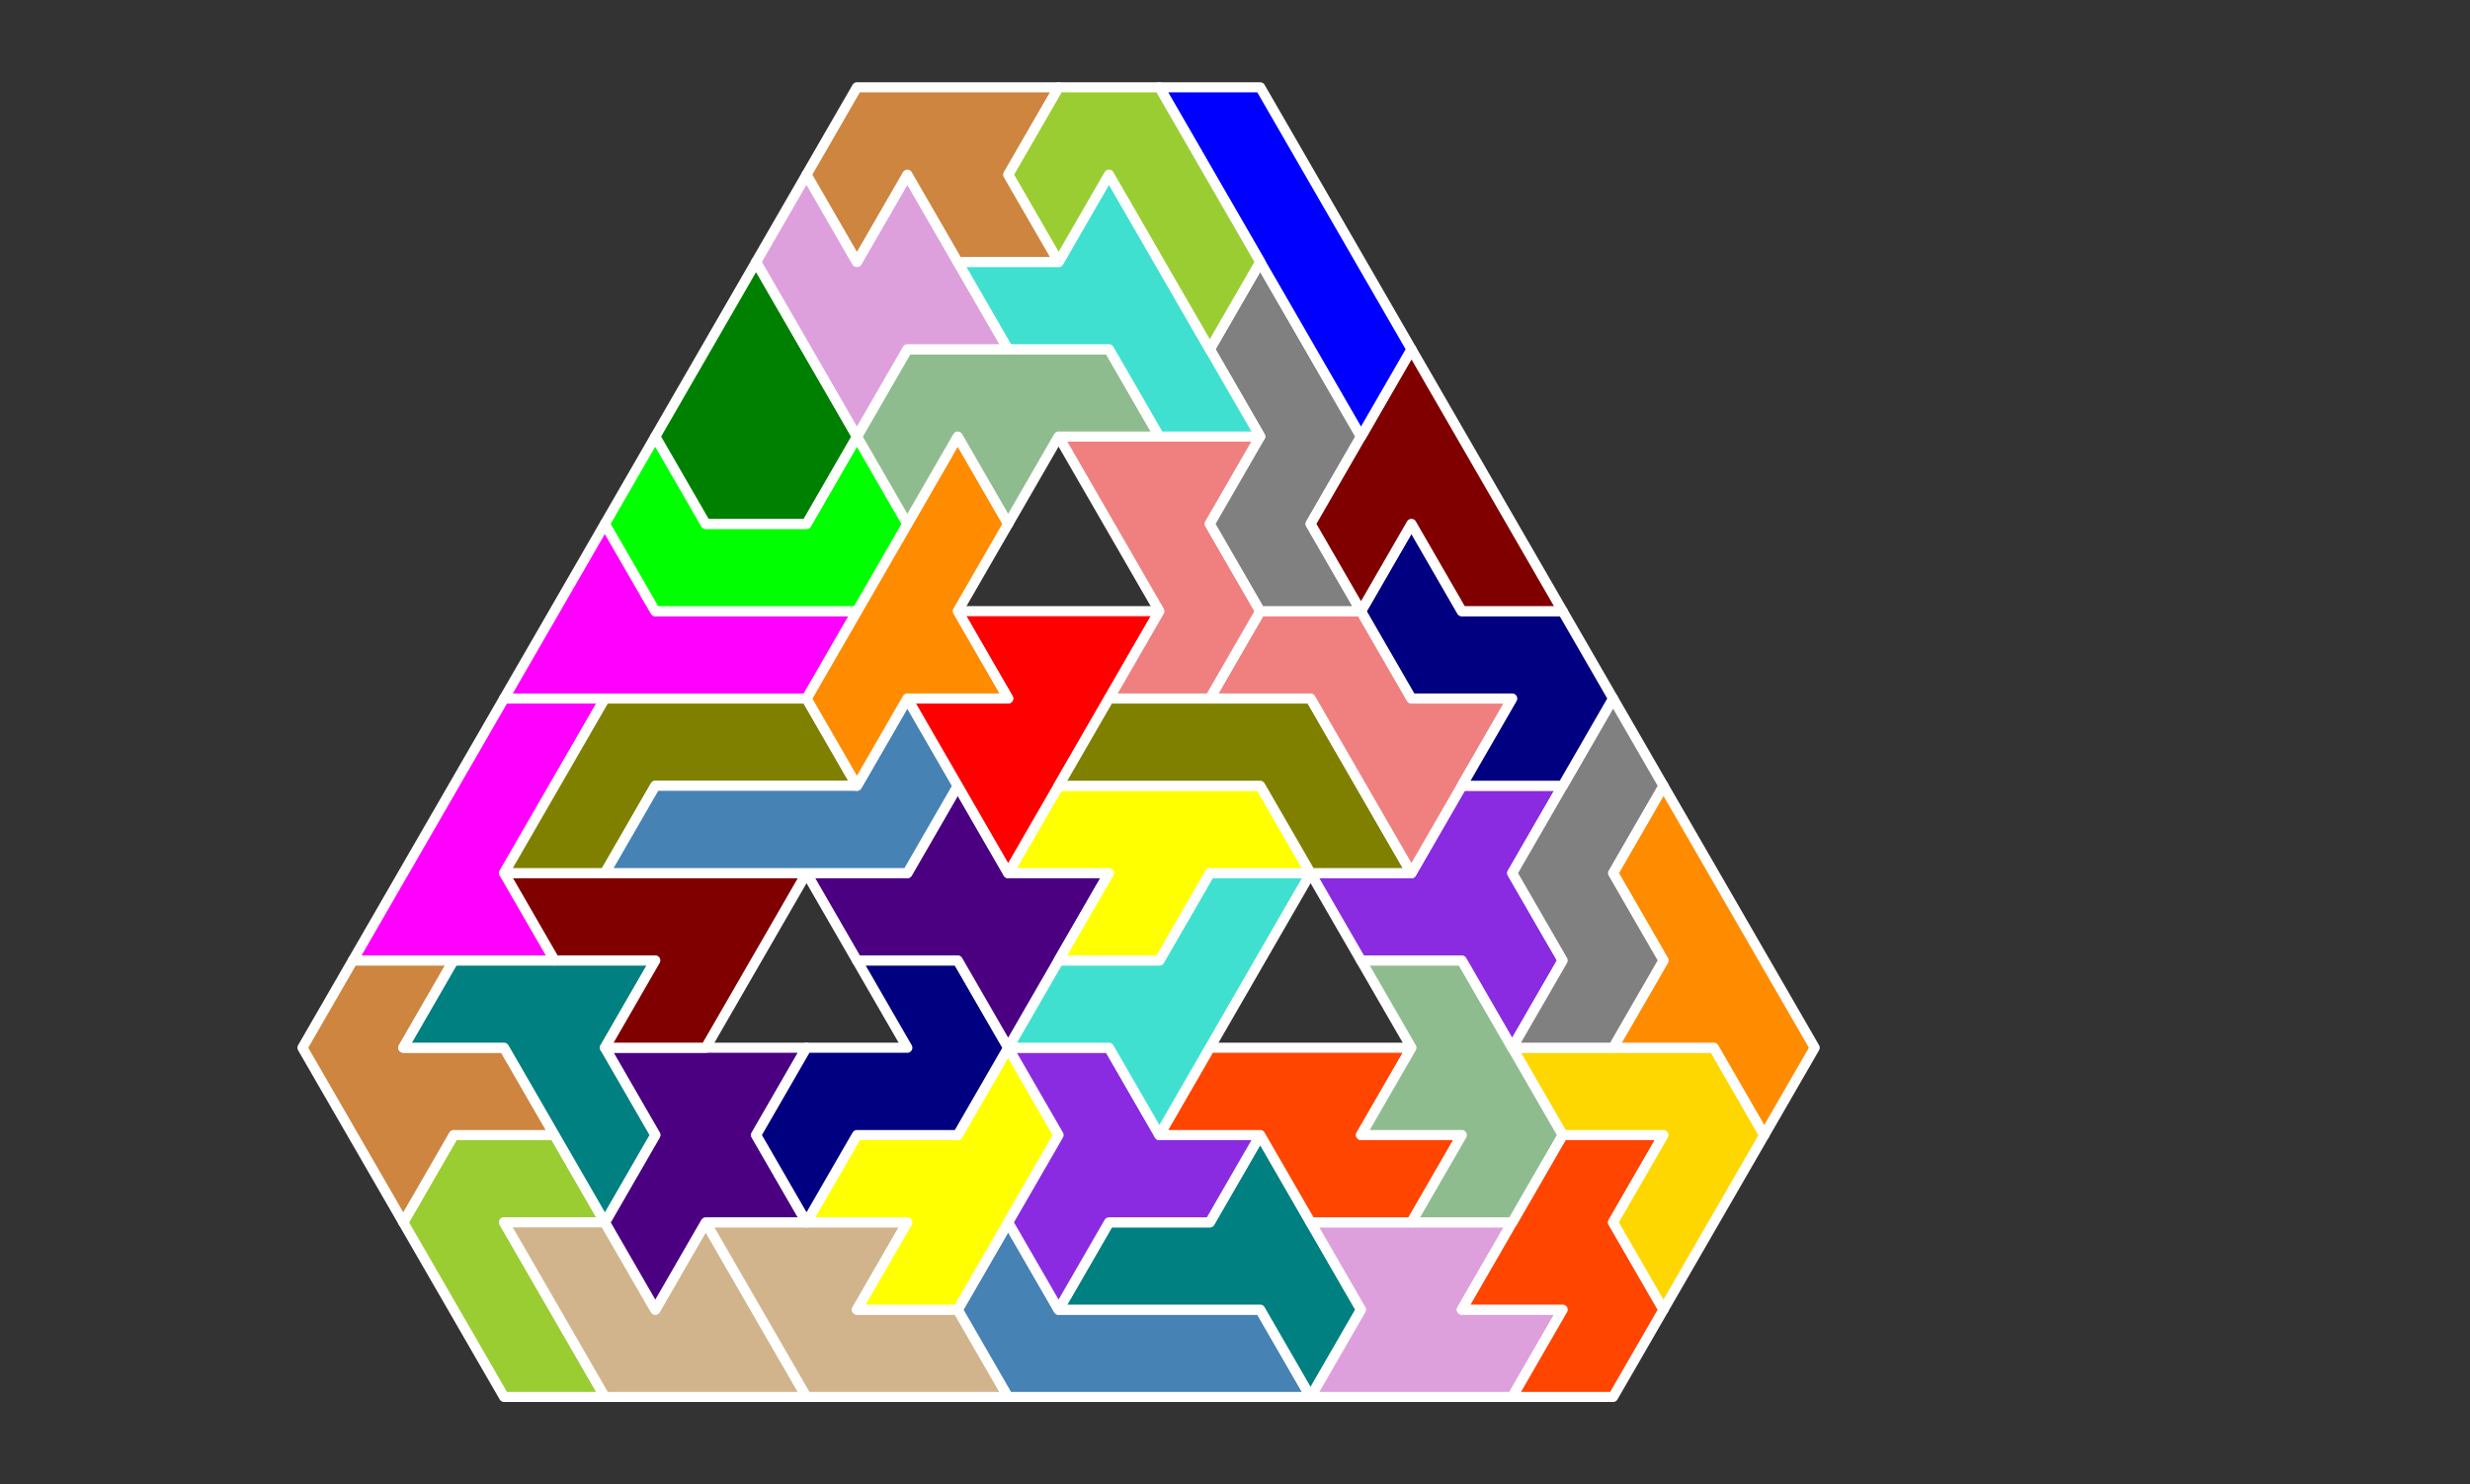 <?xml version="1.0" standalone="no"?>
<!-- Created by Polyform Puzzler (http://puzzler.sourceforge.net/) -->
<svg width="245.000" height="147.224"
     viewBox="0 0 245.000 147.224"
     xmlns="http://www.w3.org/2000/svg"
     xmlns:xlink="http://www.w3.org/1999/xlink">
<rect x="0" y="0" width="245.000" height="147.224" fill="#333333" stroke="none"/>
<g>
<polygon fill="yellowgreen" stroke="white"
         stroke-width="1" stroke-linejoin="round"
         points="45.000,129.904 50.000,138.564 60.000,138.564 50.000,121.244 60.000,121.244 55.000,112.583 45.000,112.583 40.000,121.244">
<desc>j7</desc>
</polygon>
<polygon fill="tan" stroke="white"
         stroke-width="1" stroke-linejoin="round"
         points="55.000,129.904 60.000,138.564 80.000,138.564 70.000,121.244 65.000,129.904 60.000,121.244 50.000,121.244">
<desc>u7</desc>
</polygon>
<polygon fill="tan" stroke="white"
         stroke-width="1" stroke-linejoin="round"
         points="75.000,129.904 80.000,138.564 100.000,138.564 95.000,129.904 85.000,129.904 90.000,121.244 70.000,121.244">
<desc>U7</desc>
</polygon>
<polygon fill="steelblue" stroke="white"
         stroke-width="1" stroke-linejoin="round"
         points="95.000,129.904 100.000,138.564 130.000,138.564 125.000,129.904 105.000,129.904 100.000,121.244">
<desc>l7</desc>
</polygon>
<polygon fill="teal" stroke="white"
         stroke-width="1" stroke-linejoin="round"
         points="125.000,129.904 130.000,138.564 135.000,129.904 125.000,112.583 120.000,121.244 110.000,121.244 105.000,129.904">
<desc>t7</desc>
</polygon>
<polygon fill="plum" stroke="white"
         stroke-width="1" stroke-linejoin="round"
         points="130.000,138.564 150.000,138.564 155.000,129.904 145.000,129.904 150.000,121.244 130.000,121.244 135.000,129.904">
<desc>b7</desc>
</polygon>
<polygon fill="orangered" stroke="white"
         stroke-width="1" stroke-linejoin="round"
         points="150.000,138.564 160.000,138.564 165.000,129.904 160.000,121.244 165.000,112.583 155.000,112.583 145.000,129.904 155.000,129.904">
<desc>z7</desc>
</polygon>
<polygon fill="indigo" stroke="white"
         stroke-width="1" stroke-linejoin="round"
         points="60.000,121.244 65.000,129.904 70.000,121.244 80.000,121.244 75.000,112.583 80.000,103.923 60.000,103.923 65.000,112.583">
<desc>x7</desc>
</polygon>
<polygon fill="yellow" stroke="white"
         stroke-width="1" stroke-linejoin="round"
         points="85.000,129.904 95.000,129.904 105.000,112.583 100.000,103.923 95.000,112.583 85.000,112.583 80.000,121.244 90.000,121.244">
<desc>y7</desc>
</polygon>
<polygon fill="blueviolet" stroke="white"
         stroke-width="1" stroke-linejoin="round"
         points="100.000,121.244 105.000,129.904 110.000,121.244 120.000,121.244 125.000,112.583 115.000,112.583 110.000,103.923 100.000,103.923 105.000,112.583">
<desc>W7</desc>
</polygon>
<polygon fill="gold" stroke="white"
         stroke-width="1" stroke-linejoin="round"
         points="160.000,121.244 165.000,129.904 175.000,112.583 170.000,103.923 150.000,103.923 155.000,112.583 165.000,112.583">
<desc>V7</desc>
</polygon>
<polygon fill="peru" stroke="white"
         stroke-width="1" stroke-linejoin="round"
         points="35.000,112.583 40.000,121.244 45.000,112.583 55.000,112.583 50.000,103.923 40.000,103.923 45.000,95.263 35.000,95.263 30.000,103.923">
<desc>a7</desc>
</polygon>
<polygon fill="teal" stroke="white"
         stroke-width="1" stroke-linejoin="round"
         points="55.000,112.583 60.000,121.244 65.000,112.583 60.000,103.923 65.000,95.263 45.000,95.263 40.000,103.923 50.000,103.923">
<desc>T7</desc>
</polygon>
<polygon fill="navy" stroke="white"
         stroke-width="1" stroke-linejoin="round"
         points="75.000,112.583 80.000,121.244 85.000,112.583 95.000,112.583 100.000,103.923 95.000,95.263 85.000,95.263 90.000,103.923 80.000,103.923">
<desc>S7</desc>
</polygon>
<polygon fill="orangered" stroke="white"
         stroke-width="1" stroke-linejoin="round"
         points="125.000,112.583 130.000,121.244 140.000,121.244 145.000,112.583 135.000,112.583 140.000,103.923 120.000,103.923 115.000,112.583">
<desc>Z7</desc>
</polygon>
<polygon fill="darkseagreen" stroke="white"
         stroke-width="1" stroke-linejoin="round"
         points="140.000,121.244 150.000,121.244 155.000,112.583 145.000,95.263 135.000,95.263 140.000,103.923 135.000,112.583 145.000,112.583">
<desc>f7</desc>
</polygon>
<polygon fill="turquoise" stroke="white"
         stroke-width="1" stroke-linejoin="round"
         points="110.000,103.923 115.000,112.583 130.000,86.603 120.000,86.603 115.000,95.263 105.000,95.263 100.000,103.923">
<desc>h7</desc>
</polygon>
<polygon fill="darkorange" stroke="white"
         stroke-width="1" stroke-linejoin="round"
         points="170.000,103.923 175.000,112.583 180.000,103.923 165.000,77.942 160.000,86.603 165.000,95.263 160.000,103.923">
<desc>e7</desc>
</polygon>
<polygon fill="maroon" stroke="white"
         stroke-width="1" stroke-linejoin="round"
         points="60.000,103.923 70.000,103.923 80.000,86.603 50.000,86.603 55.000,95.263 65.000,95.263">
<desc>g7</desc>
</polygon>
<polygon fill="indigo" stroke="white"
         stroke-width="1" stroke-linejoin="round"
         points="95.000,95.263 100.000,103.923 110.000,86.603 100.000,86.603 95.000,77.942 90.000,86.603 80.000,86.603 85.000,95.263">
<desc>X7</desc>
</polygon>
<polygon fill="blueviolet" stroke="white"
         stroke-width="1" stroke-linejoin="round"
         points="145.000,95.263 150.000,103.923 155.000,95.263 150.000,86.603 155.000,77.942 145.000,77.942 140.000,86.603 130.000,86.603 135.000,95.263">
<desc>w7</desc>
</polygon>
<polygon fill="gray" stroke="white"
         stroke-width="1" stroke-linejoin="round"
         points="150.000,103.923 160.000,103.923 165.000,95.263 160.000,86.603 165.000,77.942 160.000,69.282 150.000,86.603 155.000,95.263">
<desc>n7</desc>
</polygon>
<polygon fill="magenta" stroke="white"
         stroke-width="1" stroke-linejoin="round"
         points="35.000,95.263 55.000,95.263 50.000,86.603 60.000,69.282 50.000,69.282">
<desc>p7</desc>
</polygon>
<polygon fill="yellow" stroke="white"
         stroke-width="1" stroke-linejoin="round"
         points="105.000,95.263 115.000,95.263 120.000,86.603 130.000,86.603 125.000,77.942 105.000,77.942 100.000,86.603 110.000,86.603">
<desc>Y7</desc>
</polygon>
<polygon fill="olive" stroke="white"
         stroke-width="1" stroke-linejoin="round"
         points="50.000,86.603 60.000,86.603 65.000,77.942 85.000,77.942 80.000,69.282 60.000,69.282">
<desc>R7</desc>
</polygon>
<polygon fill="steelblue" stroke="white"
         stroke-width="1" stroke-linejoin="round"
         points="60.000,86.603 90.000,86.603 95.000,77.942 90.000,69.282 85.000,77.942 65.000,77.942">
<desc>L7</desc>
</polygon>
<polygon fill="red" stroke="white"
         stroke-width="1" stroke-linejoin="round"
         points="95.000,77.942 100.000,86.603 115.000,60.622 95.000,60.622 100.000,69.282 90.000,69.282">
<desc>M7</desc>
</polygon>
<polygon fill="olive" stroke="white"
         stroke-width="1" stroke-linejoin="round"
         points="125.000,77.942 130.000,86.603 140.000,86.603 130.000,69.282 110.000,69.282 105.000,77.942">
<desc>r7</desc>
</polygon>
<polygon fill="lightcoral" stroke="white"
         stroke-width="1" stroke-linejoin="round"
         points="135.000,77.942 140.000,86.603 150.000,69.282 140.000,69.282 135.000,60.622 125.000,60.622 120.000,69.282 130.000,69.282">
<desc>q7</desc>
</polygon>
<polygon fill="darkorange" stroke="white"
         stroke-width="1" stroke-linejoin="round"
         points="80.000,69.282 85.000,77.942 90.000,69.282 100.000,69.282 95.000,60.622 100.000,51.962 95.000,43.301">
<desc>E7</desc>
</polygon>
<polygon fill="navy" stroke="white"
         stroke-width="1" stroke-linejoin="round"
         points="145.000,77.942 155.000,77.942 160.000,69.282 155.000,60.622 145.000,60.622 140.000,51.962 135.000,60.622 140.000,69.282 150.000,69.282">
<desc>s7</desc>
</polygon>
<polygon fill="magenta" stroke="white"
         stroke-width="1" stroke-linejoin="round"
         points="50.000,69.282 80.000,69.282 85.000,60.622 65.000,60.622 60.000,51.962">
<desc>P7</desc>
</polygon>
<polygon fill="lightcoral" stroke="white"
         stroke-width="1" stroke-linejoin="round"
         points="110.000,69.282 120.000,69.282 125.000,60.622 120.000,51.962 125.000,43.301 105.000,43.301 115.000,60.622">
<desc>Q7</desc>
</polygon>
<polygon fill="lime" stroke="white"
         stroke-width="1" stroke-linejoin="round"
         points="60.000,51.962 65.000,60.622 85.000,60.622 90.000,51.962 85.000,43.301 80.000,51.962 70.000,51.962 65.000,43.301">
<desc>C7</desc>
</polygon>
<polygon fill="gray" stroke="white"
         stroke-width="1" stroke-linejoin="round"
         points="120.000,51.962 125.000,60.622 135.000,60.622 130.000,51.962 135.000,43.301 125.000,25.981 120.000,34.641 125.000,43.301">
<desc>N7</desc>
</polygon>
<polygon fill="maroon" stroke="white"
         stroke-width="1" stroke-linejoin="round"
         points="130.000,51.962 135.000,60.622 140.000,51.962 145.000,60.622 155.000,60.622 140.000,34.641">
<desc>G7</desc>
</polygon>
<polygon fill="green" stroke="white"
         stroke-width="1" stroke-linejoin="round"
         points="65.000,43.301 70.000,51.962 80.000,51.962 85.000,43.301 75.000,25.981">
<desc>D7</desc>
</polygon>
<polygon fill="darkseagreen" stroke="white"
         stroke-width="1" stroke-linejoin="round"
         points="85.000,43.301 90.000,51.962 95.000,43.301 100.000,51.962 105.000,43.301 115.000,43.301 110.000,34.641 90.000,34.641">
<desc>F7</desc>
</polygon>
<polygon fill="plum" stroke="white"
         stroke-width="1" stroke-linejoin="round"
         points="80.000,34.641 85.000,43.301 90.000,34.641 100.000,34.641 90.000,17.321 85.000,25.981 80.000,17.321 75.000,25.981">
<desc>B7</desc>
</polygon>
<polygon fill="turquoise" stroke="white"
         stroke-width="1" stroke-linejoin="round"
         points="110.000,34.641 115.000,43.301 125.000,43.301 110.000,17.321 105.000,25.981 95.000,25.981 100.000,34.641">
<desc>H7</desc>
</polygon>
<polygon fill="blue" stroke="white"
         stroke-width="1" stroke-linejoin="round"
         points="130.000,34.641 135.000,43.301 140.000,34.641 125.000,8.660 115.000,8.660">
<desc>I7</desc>
</polygon>
<polygon fill="yellowgreen" stroke="white"
         stroke-width="1" stroke-linejoin="round"
         points="115.000,25.981 120.000,34.641 125.000,25.981 115.000,8.660 105.000,8.660 100.000,17.321 105.000,25.981 110.000,17.321">
<desc>J7</desc>
</polygon>
<polygon fill="peru" stroke="white"
         stroke-width="1" stroke-linejoin="round"
         points="80.000,17.321 85.000,25.981 90.000,17.321 95.000,25.981 105.000,25.981 100.000,17.321 105.000,8.660 85.000,8.660">
<desc>A7</desc>
</polygon>
</g>
</svg>
